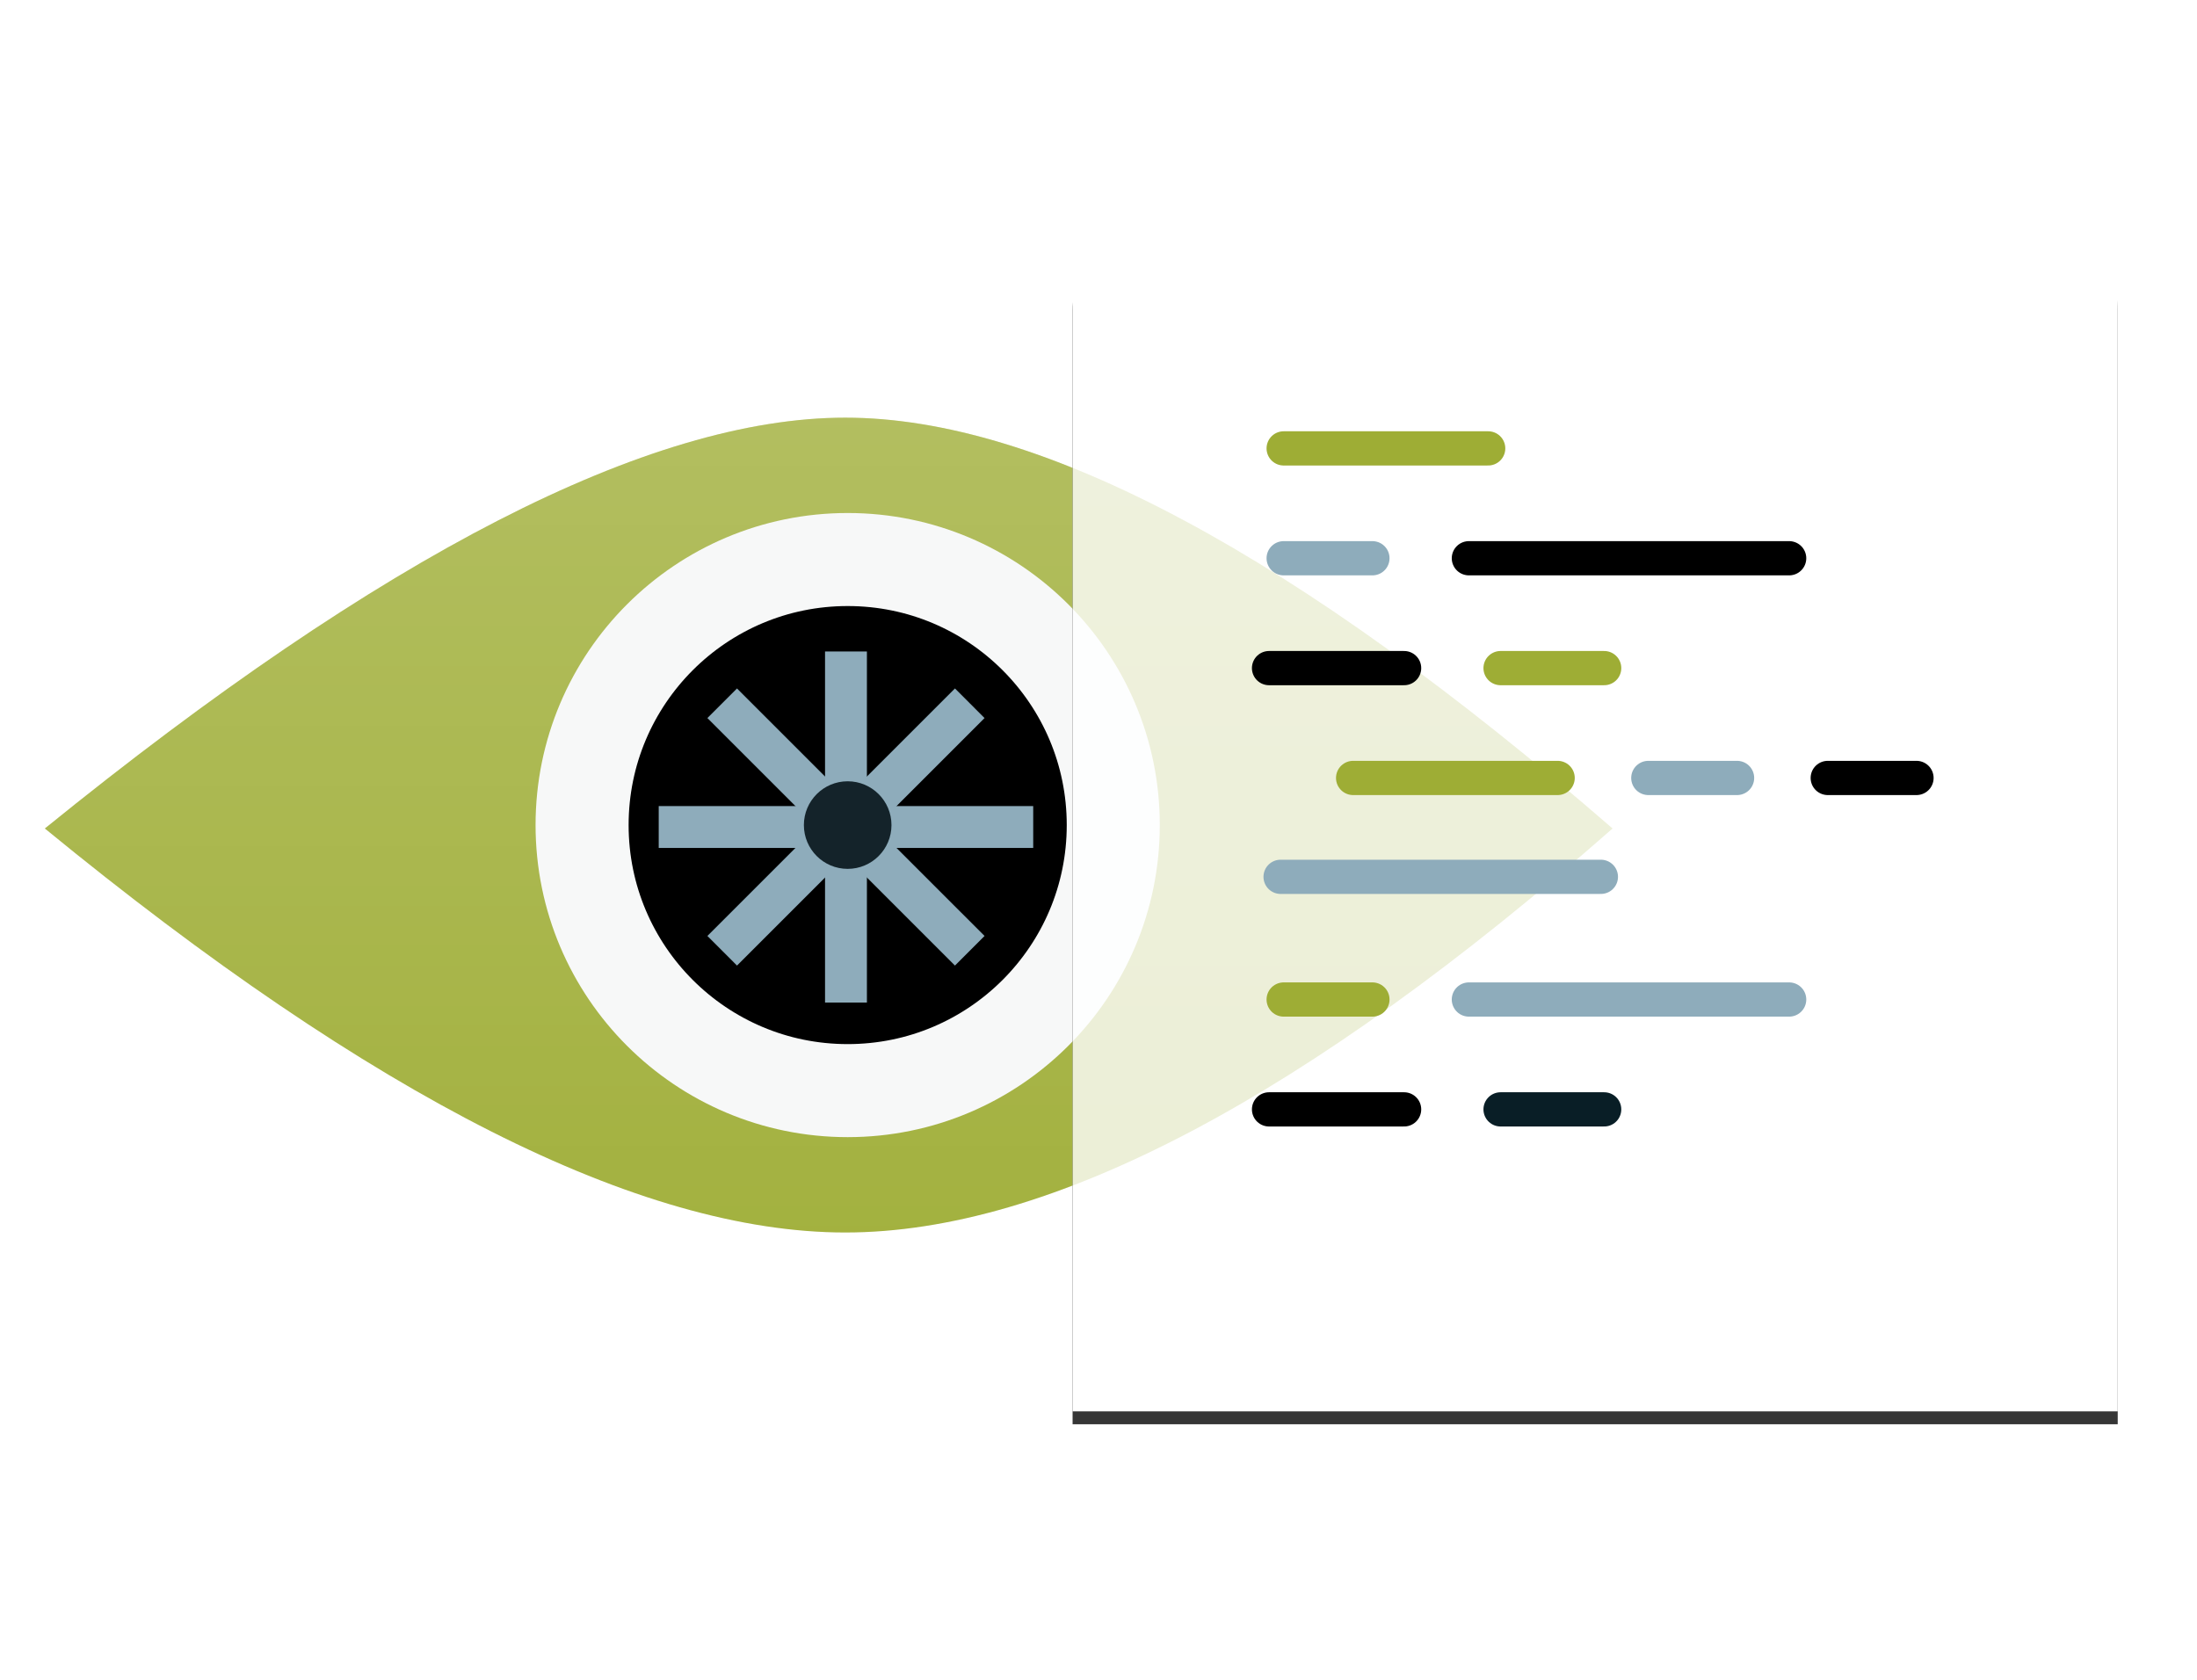 <?xml version="1.0" encoding="UTF-8"?>
<svg width="170px" height="130px" viewBox="0 0 170 130" version="1.1" xmlns="http://www.w3.org/2000/svg" xmlns:xlink="http://www.w3.org/1999/xlink">
    <!-- Generator: Sketch 52.3 (67297) - http://www.bohemiancoding.com/sketch -->
    <title>feature-eye</title>
    <desc>Created with Sketch.</desc>
    <defs>
        <linearGradient x1="100%" y1="0%" x2="100%" y2="100%" id="linearGradient-1">
            <stop stop-color="#FFFFFF" stop-opacity="0.211" offset="0%"></stop>
            <stop stop-color="#FFFFFF" stop-opacity="0.052" offset="100%"></stop>
        </linearGradient>
        <path d="M5.733,0.432 L75.714,0.432 C78.721,0.432 81.159,2.87 81.159,5.877 L81.159,92.11 L0.288,92.11 L0.288,5.877 C0.288,2.87 2.726,0.432 5.733,0.432 Z" id="path-2"></path>
        <filter x="-15.5%" y="-12.5%" width="130.9%" height="127.3%" filterUnits="objectBoundingBox" id="filter-3">
            <feOffset dx="0" dy="1" in="SourceAlpha" result="shadowOffsetOuter1"></feOffset>
            <feGaussianBlur stdDeviation="4" in="shadowOffsetOuter1" result="shadowBlurOuter1"></feGaussianBlur>
            <feColorMatrix values="0 0 0 0 0   0 0 0 0 0   0 0 0 0 0  0 0 0 0.068 0" type="matrix" in="shadowBlurOuter1"></feColorMatrix>
        </filter>
    </defs>
    <g id="feature-eye" stroke="none" stroke-width="1" fill="none" fill-rule="evenodd">
        <g id="Group-50" transform="translate(2, 16.81)">
            <g id="Group-25" transform="translate(0.73, 14.895)">
                <path d="M62.673,63.678 C78.544,63.678 98.335,53.256 122.045,32.412 C97.615,11.216 77.824,0.618 62.673,0.618 C47.522,0.618 26.878,11.216 0.74,32.412 C26.158,53.256 46.802,63.678 62.673,63.678 Z" id="Oval-6" fill="#9EAD35"></path>
                <path d="M62.673,63.678 C78.544,63.678 98.335,53.256 122.045,32.412 C97.615,11.216 77.824,0.618 62.673,0.618 C47.522,0.618 26.878,11.216 0.74,32.412 C26.158,53.256 46.802,63.678 62.673,63.678 Z" id="Oval-6" fill="url(#linearGradient-1)"></path>
                <circle id="Oval-5" stroke="#F7F8F8" stroke-width="7.2" fill="#000000" cx="62.862" cy="32.148" r="20.551"></circle>
                <g id="Group-26" transform="translate(47.015, 17.83)" stroke="#8EACBB" stroke-width="3.24">
                    <g id="Group" transform="translate(0.846, 0.318)">
                        <path d="M5.291,4.572 L24.447,23.727" id="Path-39"></path>
                        <path d="M24.447,4.572 L5.291,23.727 L24.447,4.572 Z" id="Path-39"></path>
                        <path d="M0.38,14.15 L29.357,14.15" id="Path-40"></path>
                        <path d="M14.869,0.565 L14.869,27.735" id="Path-41"></path>
                    </g>
                </g>
                <circle id="Oval-8-Copy" fill="#14232A" cx="62.862" cy="32.148" r="3.389"></circle>
            </g>
            <g id="Group-9" transform="translate(80.707, 0.305)">
                <g id="Rectangle-7" opacity="0.787">
                    <use fill="black" fill-opacity="1" filter="url(#filter-3)" xlink:href="#path-2"></use>
                    <use fill="#FFFFFF" fill-rule="evenodd" xlink:href="#path-2"></use>
                </g>
                <g id="Group-35" style="mix-blend-mode: darken;" transform="translate(15.486, 16.696)" stroke-linecap="round" stroke-width="2.649">
                    <path d="M1.135,0.89 L16.96,0.89" id="Path-43" stroke="#9EAD35"></path>
                    <path d="M1.135,9.392 L8.002,9.392" id="Path-43" stroke="#8EACBB"></path>
                    <path d="M15.466,9.392 L40.249,9.392" id="Path-43" stroke="#000000"></path>
                    <path d="M6.509,26.395 L22.334,26.395" id="Path-43" stroke="#9EAD35"></path>
                    <path d="M29.351,26.395 L36.218,26.395" id="Path-43" stroke="#8EACBB"></path>
                    <path d="M43.235,26.395 L50.102,26.395" id="Path-43" stroke="#000000"></path>
                    <path d="M17.917,17.894 L25.934,17.894" id="Path-43" stroke="#9EAD35" transform="translate(21.926, 17.894) scale(-1, 1) translate(-21.926, -17.894) "></path>
                    <path d="M0.002,17.894 L10.453,17.894" id="Path-43" stroke="#000000" transform="translate(5.228, 17.894) scale(-1, 1) translate(-5.228, -17.894) "></path>
                    <path d="M1.135,43.542 L8.002,43.542" id="Path-43" stroke="#9EAD35"></path>
                    <path d="M15.466,43.542 L40.249,43.542" id="Path-43" stroke="#8EACBB"></path>
                    <path d="M17.917,52.044 L25.934,52.044" id="Path-43" stroke="#091E26" transform="translate(21.926, 52.044) scale(-1, 1) translate(-21.926, -52.044) "></path>
                    <path d="M0.002,52.044 L10.453,52.044" id="Path-43" stroke="#000000" transform="translate(5.228, 52.044) scale(-1, 1) translate(-5.228, -52.044) "></path>
                    <path d="M0.898,34.047 L25.681,34.047" id="Path-43" stroke="#8EACBB" transform="translate(13.289, 34.047) scale(-1, 1) translate(-13.289, -34.047) "></path>
                </g>
            </g>
        </g>
    </g>
</svg>